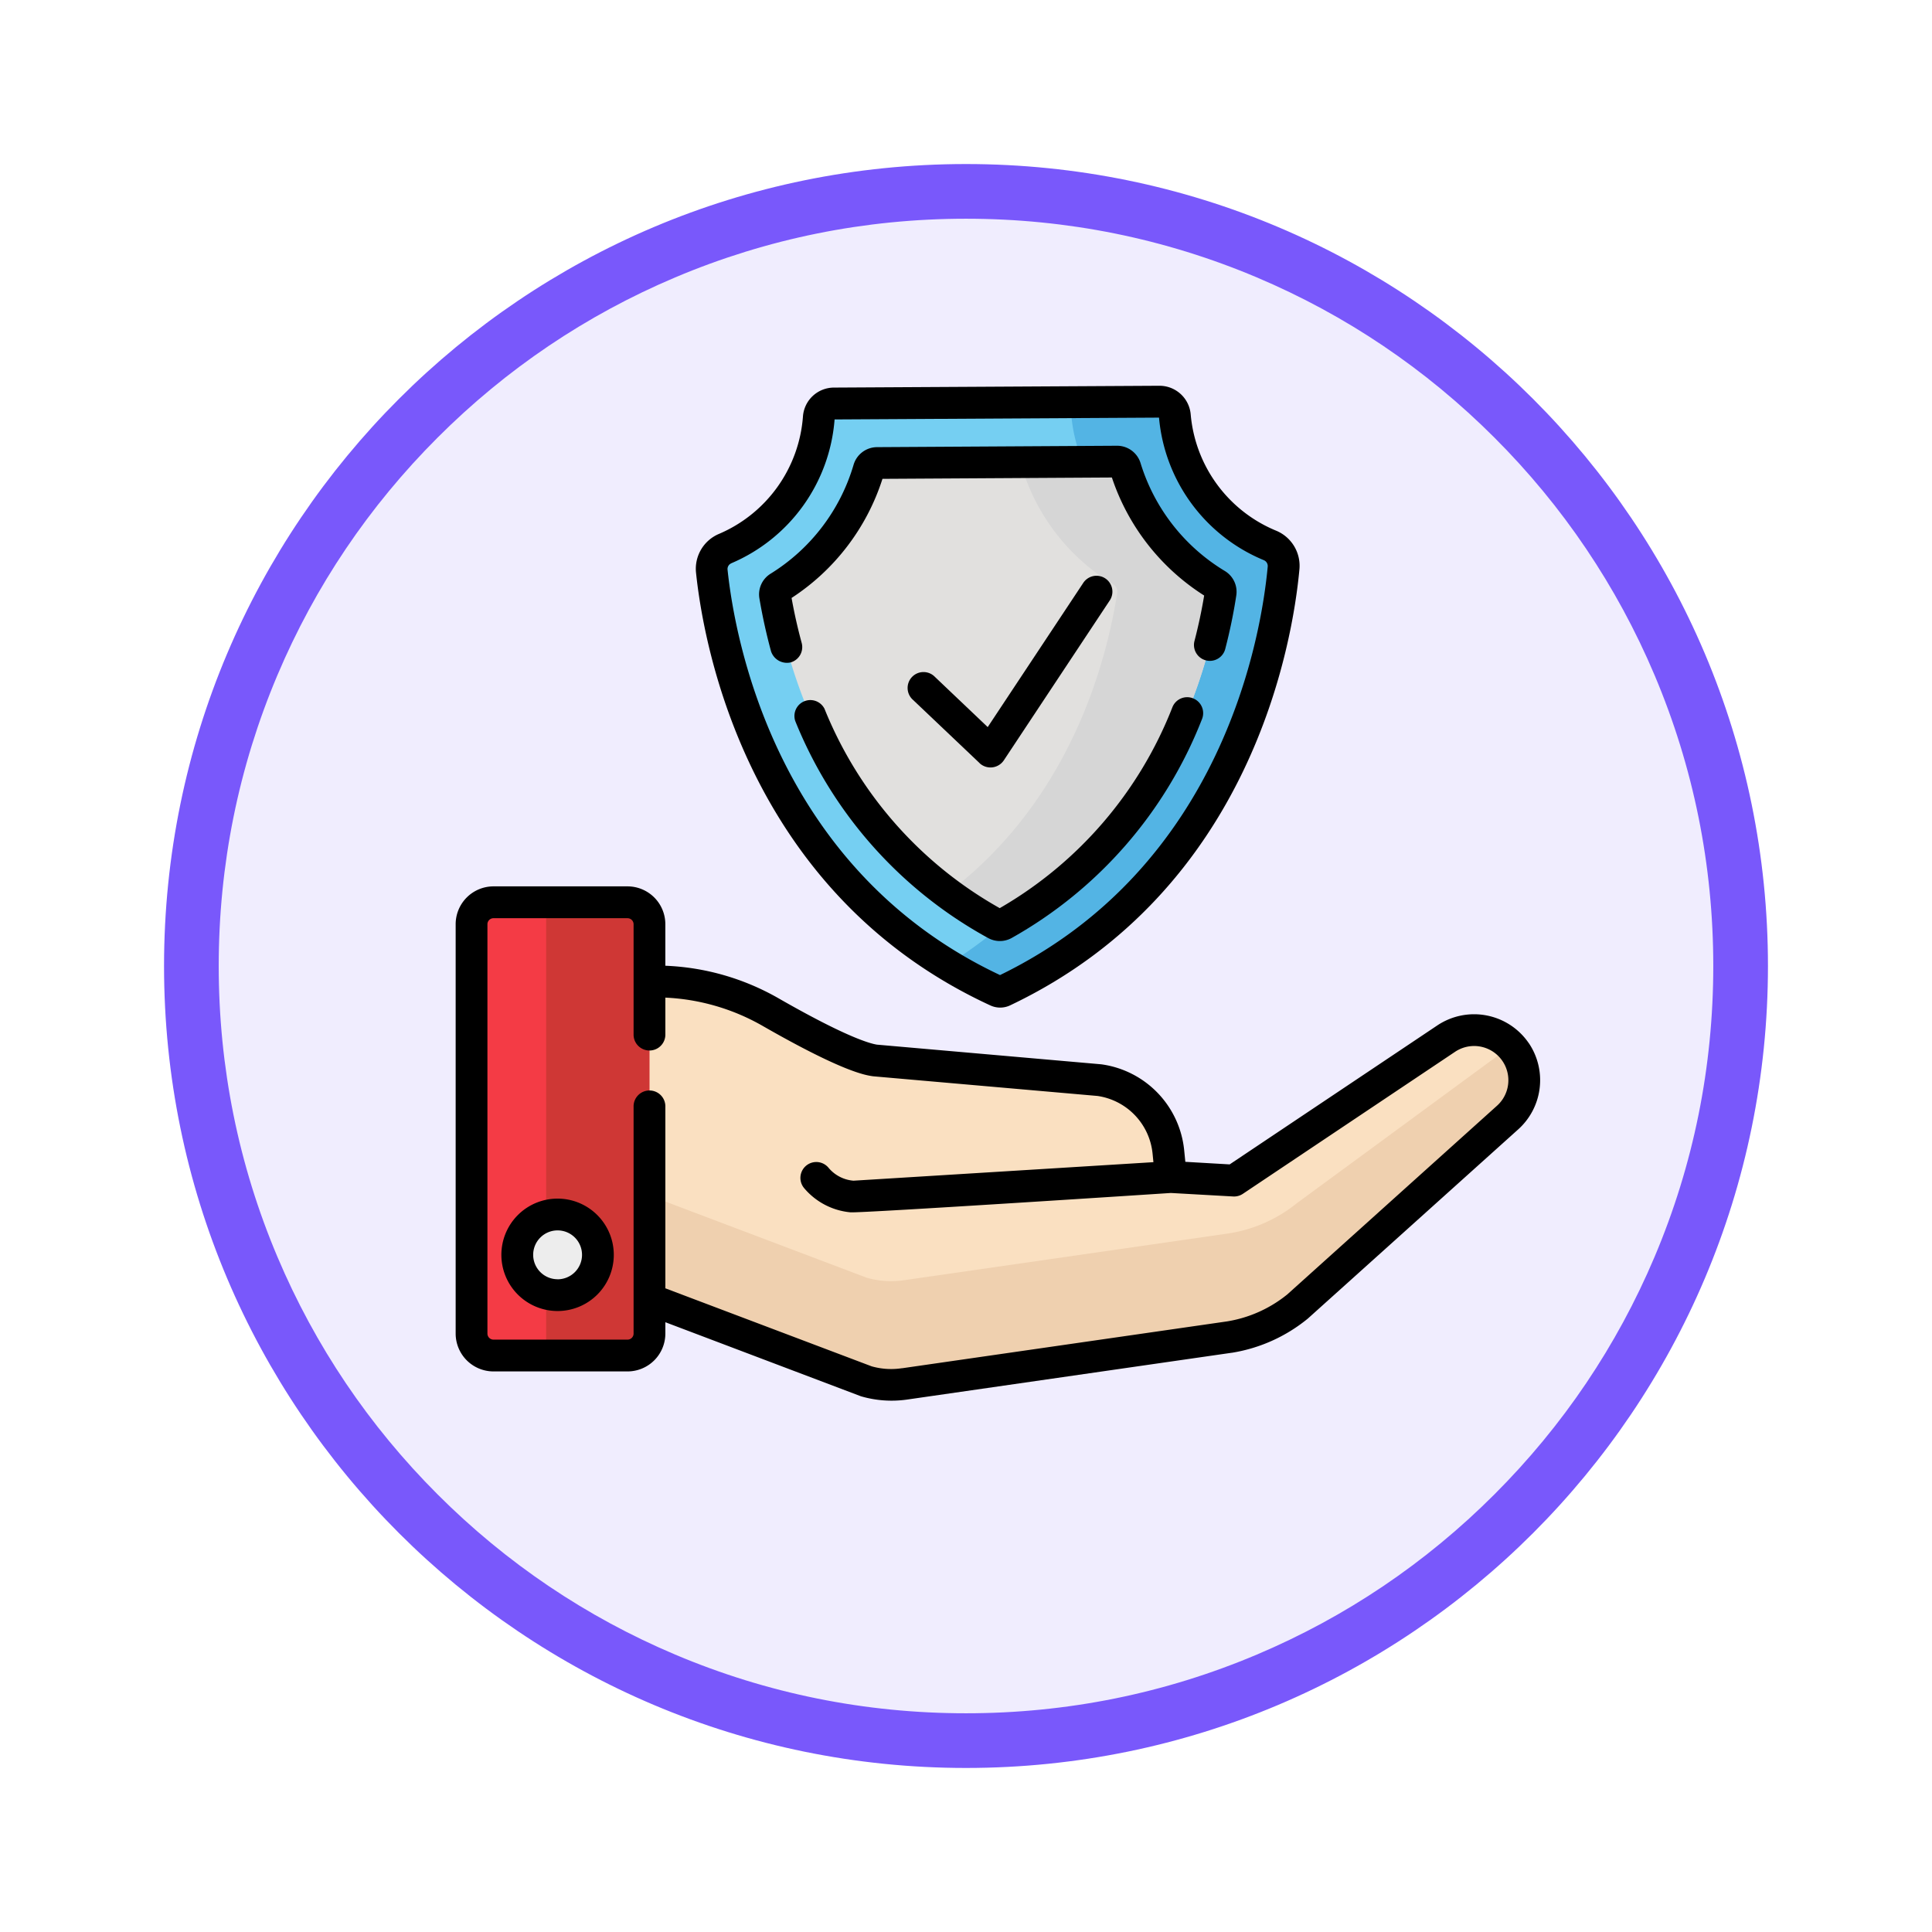 <svg xmlns="http://www.w3.org/2000/svg" xmlns:xlink="http://www.w3.org/1999/xlink" width="106" height="106" viewBox="0 0 106 106">
  <defs>
    <filter id="Trazado_982547" x="0" y="0" width="106" height="106" filterUnits="userSpaceOnUse">
      <feOffset dy="3" input="SourceAlpha"/>
      <feGaussianBlur stdDeviation="3" result="blur"/>
      <feFlood flood-opacity="0.161"/>
      <feComposite operator="in" in2="blur"/>
      <feComposite in="SourceGraphic"/>
    </filter>
  </defs>
  <g id="Grupo_1233180" data-name="Grupo 1233180" transform="translate(9 6)">
    <g id="Grupo_1230961" data-name="Grupo 1230961" transform="translate(0 0)">
      <g id="Grupo_1173169" data-name="Grupo 1173169">
        <g id="Grupo_1172017" data-name="Grupo 1172017">
          <g id="Grupo_1167337" data-name="Grupo 1167337" transform="translate(0)">
            <g id="Grupo_1166720" data-name="Grupo 1166720">
              <g id="Grupo_1164305" data-name="Grupo 1164305">
                <g id="Grupo_1163948" data-name="Grupo 1163948">
                  <g id="Grupo_1158168" data-name="Grupo 1158168">
                    <g id="Grupo_1152576" data-name="Grupo 1152576">
                      <g id="Grupo_1148633" data-name="Grupo 1148633">
                        <g id="Grupo_1148525" data-name="Grupo 1148525">
                          <g transform="matrix(1, 0, 0, 1, -9, -6)" filter="url(#Trazado_982547)">
                            <g id="Trazado_982547-2" data-name="Trazado 982547" transform="translate(9 6)" fill="#f0edfe">
                              <path d="M 44 86.5 C 38.262 86.5 32.696 85.377 27.458 83.161 C 22.397 81.02 17.852 77.956 13.948 74.052 C 10.044 70.148 6.98 65.603 4.839 60.542 C 2.623 55.304 1.5 49.738 1.5 44 C 1.5 38.262 2.623 32.696 4.839 27.458 C 6.98 22.397 10.044 17.852 13.948 13.948 C 17.852 10.044 22.397 6.98 27.458 4.839 C 32.696 2.623 38.262 1.5 44 1.5 C 49.738 1.5 55.304 2.623 60.542 4.839 C 65.603 6.98 70.148 10.044 74.052 13.948 C 77.956 17.852 81.02 22.397 83.161 27.458 C 85.377 32.696 86.5 38.262 86.5 44 C 86.5 49.738 85.377 55.304 83.161 60.542 C 81.02 65.603 77.956 70.148 74.052 74.052 C 70.148 77.956 65.603 81.02 60.542 83.161 C 55.304 85.377 49.738 86.5 44 86.5 Z" stroke="none"/>
                              <path d="M 44 3 C 38.464 3 33.095 4.084 28.042 6.221 C 23.16 8.286 18.775 11.242 15.009 15.009 C 11.242 18.775 8.286 23.16 6.221 28.042 C 4.084 33.095 3 38.464 3 44 C 3 49.536 4.084 54.905 6.221 59.958 C 8.286 64.84 11.242 69.225 15.009 72.991 C 18.775 76.758 23.16 79.714 28.042 81.779 C 33.095 83.916 38.464 85 44 85 C 49.536 85 54.905 83.916 59.958 81.779 C 64.84 79.714 69.225 76.758 72.991 72.991 C 76.758 69.225 79.714 64.84 81.779 59.958 C 83.916 54.905 85 49.536 85 44 C 85 38.464 83.916 33.095 81.779 28.042 C 79.714 23.16 76.758 18.775 72.991 15.009 C 69.225 11.242 64.84 8.286 59.958 6.221 C 54.905 4.084 49.536 3 44 3 M 44 -7.62939453125e-06 C 68.301 -7.62939453125e-06 88 19.699 88 44 C 88 68.301 68.301 88 44 88 C 19.699 88 -7.62939453125e-06 68.301 -7.62939453125e-06 44 C -7.62939453125e-06 19.699 19.699 -7.62939453125e-06 44 -7.62939453125e-06 Z" stroke="none" fill="#7958fb"/>
                            </g>
                          </g>
                        </g>
                      </g>
                    </g>
                  </g>
                </g>
              </g>
            </g>
          </g>
        </g>
      </g>
    </g>
    <g id="proteger_4_" data-name="proteger (4)" transform="translate(16 14.665)">
      <path id="Trazado_1255943" data-name="Trazado 1255943" d="M91.141,284.418,79.5,292.206l-3.468-.195-.136-1.365a4.431,4.431,0,0,0-3.788-3.949l-12.3-1.078c-1.206-.171-3.742-1.511-5.73-2.652a12.653,12.653,0,0,0-6.188-1.681l-6.255-.052v15.292l17.706,6.705a4.813,4.813,0,0,0,2.059.137l.012,0L79.239,300.8a7.89,7.89,0,0,0,3.742-1.677L94.5,288.758a2.751,2.751,0,0,0-3.361-4.34Zm0,0" transform="translate(-36.798 -248.111)" fill="#fae0c1"/>
      <path id="Trazado_1255944" data-name="Trazado 1255944" d="M94.949,312.555a2.739,2.739,0,0,0-.251-.317l-11.717,8.6a7.887,7.887,0,0,1-3.742,1.676l-17.826,2.57-.012,0a4.819,4.819,0,0,1-2.059-.137l-17.706-6.7v5.678l17.706,6.705a4.813,4.813,0,0,0,2.059.137l.012,0L79.239,328.2a7.889,7.889,0,0,0,3.742-1.677L94.5,316.16a2.751,2.751,0,0,0,.448-3.6Zm0,0" transform="translate(-36.798 -275.512)" fill="#efd0af"/>
      <path id="Trazado_1255945" data-name="Trazado 1255945" d="M16.047,269.148H8.692a1.2,1.2,0,0,1-1.2-1.2V245.488a1.2,1.2,0,0,1,1.2-1.2h7.355a1.2,1.2,0,0,1,1.2,1.2v22.457A1.2,1.2,0,0,1,16.047,269.148Zm0,0" transform="translate(-6.618 -215.456)" fill="#f43b45"/>
      <path id="Trazado_1255946" data-name="Trazado 1255946" d="M47.183,244.285H42.719v24.863h4.464a1.2,1.2,0,0,0,1.2-1.2V245.488A1.2,1.2,0,0,0,47.183,244.285Zm0,0" transform="translate(-37.754 -215.456)" fill="#cf3735"/>
      <path id="Trazado_1255947" data-name="Trazado 1255947" d="M151.506,15.78a8.514,8.514,0,0,1-5.215-7.121.841.841,0,0,0-.845-.764l-8.838.052h-.179L127.591,8a.847.847,0,0,0-.837.787,8.514,8.514,0,0,1-5.138,7.173,1.215,1.215,0,0,0-.729,1.245c.406,3.879,2.769,17.09,15.649,23.031a.4.4,0,0,0,.172.037.407.407,0,0,0,.171-.039c12.81-6.092,15.018-19.328,15.378-23.213a1.221,1.221,0,0,0-.751-1.241Zm0,0" transform="translate(-106.833 -6.535)" fill="#75cff2"/>
      <path id="Trazado_1255948" data-name="Trazado 1255948" d="M250.016,15.78A8.514,8.514,0,0,1,244.8,8.658a.841.841,0,0,0-.845-.764l-4.865.029a8.513,8.513,0,0,0,5.241,7.854,1.228,1.228,0,0,1,.758,1.243c-.334,3.6-2.258,15.241-12.746,21.773a26.513,26.513,0,0,0,2.7,1.442.408.408,0,0,0,.172.037.4.4,0,0,0,.171-.039c12.81-6.092,15.018-19.328,15.378-23.213a1.222,1.222,0,0,0-.752-1.241Zm0,0" transform="translate(-205.343 -6.535)" fill="#53b4e4"/>
      <path id="Trazado_1255949" data-name="Trazado 1255949" d="M162.85,61.566c-8.814-4.784-11.37-13.657-12.1-18.01a.466.466,0,0,1,.212-.474,11.392,11.392,0,0,0,4.932-6.478.468.468,0,0,1,.447-.335l13.177-.077a.467.467,0,0,1,.451.33,11.393,11.393,0,0,0,5.008,6.42.465.465,0,0,1,.218.471c-.681,4.362-3.132,13.265-11.89,18.151a.471.471,0,0,1-.453,0Zm0,0" transform="translate(-133.223 -31.544)" fill="#e1e0de"/>
      <path id="Trazado_1255950" data-name="Trazado 1255950" d="M246.954,42.941a11.4,11.4,0,0,1-5.008-6.42.467.467,0,0,0-.451-.33l-5.313.031a11.392,11.392,0,0,0,5.1,6.719.464.464,0,0,1,.217.47c-.609,3.9-2.632,11.426-9.31,16.47a22.292,22.292,0,0,0,2.645,1.685.471.471,0,0,0,.453,0c8.758-4.886,11.209-13.789,11.89-18.152a.465.465,0,0,0-.218-.471Zm0,0" transform="translate(-205.202 -31.544)" fill="#d6d6d6"/>
      <path id="Trazado_1255951" data-name="Trazado 1255951" d="M33.5,393.88a2.212,2.212,0,1,1-2.212-2.212A2.212,2.212,0,0,1,33.5,393.88Zm0,0" transform="translate(-25.695 -345.711)" fill="#ededed"/>
      <path id="Trazado_1255952" data-name="Trazado 1255952" d="M217.475,100.7a.88.88,0,0,0,1.327-.151l5.8-8.755a.872.872,0,1,0-1.453-.963l-5.228,7.889-2.9-2.758a.872.872,0,1,0-1.2,1.264l3.658,3.473Zm0,0" transform="translate(-188.73 -79.493)"/>
      <path id="Trazado_1255953" data-name="Trazado 1255953" d="M129.555,34.5a1.291,1.291,0,0,0,.534.117h.007a1.275,1.275,0,0,0,.541-.123c13.253-6.3,15.5-19.9,15.871-23.92a2.083,2.083,0,0,0-1.285-2.126,7.617,7.617,0,0,1-4.681-6.392A1.721,1.721,0,0,0,138.835.5h-.01L120.969.6a1.708,1.708,0,0,0-1.7,1.591,7.618,7.618,0,0,1-4.612,6.439,2.076,2.076,0,0,0-1.253,2.137c.419,4.013,2.825,17.585,16.151,23.733ZM115.342,10.237a9.353,9.353,0,0,0,5.663-7.889l17.8-.1a9.355,9.355,0,0,0,5.746,7.819.351.351,0,0,1,.218.355c-.35,3.765-2.441,16.462-14.687,22.411-12.317-5.8-14.555-18.477-14.949-22.238a.343.343,0,0,1,.205-.354Zm0,0" transform="translate(-100.215)"/>
      <path id="Trazado_1255954" data-name="Trazado 1255954" d="M143.905,40.077a.919.919,0,0,0,1.07.612.873.873,0,0,0,.612-1.069c-.222-.818-.409-1.647-.555-2.469a12.257,12.257,0,0,0,4.987-6.535l12.587-.074a12.257,12.257,0,0,0,5.063,6.476c-.137.824-.314,1.656-.527,2.477a.872.872,0,1,0,1.688.437c.25-.964.453-1.943.6-2.909a1.333,1.333,0,0,0-.628-1.352,10.519,10.519,0,0,1-4.626-5.929A1.348,1.348,0,0,0,162.9,28.8h-.008l-13.178.077a1.348,1.348,0,0,0-1.278.961,10.519,10.519,0,0,1-4.556,5.983,1.332,1.332,0,0,0-.612,1.359c.163.964.377,1.939.638,2.9Zm0,0" transform="translate(-126.602 -25.009)"/>
      <path id="Trazado_1255955" data-name="Trazado 1255955" d="M181.616,147.6a.871.871,0,0,0-1.138.473A21.953,21.953,0,0,1,171,159.108a21.962,21.962,0,0,1-9.616-10.942.872.872,0,0,0-1.6.683,23.643,23.643,0,0,0,10.583,11.9,1.334,1.334,0,0,0,1.293-.007,23.636,23.636,0,0,0,10.435-12,.871.871,0,0,0-.473-1.138Zm0,0" transform="translate(-141.149 -129.947)"/>
      <path id="Trazado_1255956" data-name="Trazado 1255956" d="M24.669,384.273a3.084,3.084,0,1,0,3.084,3.084A3.087,3.087,0,0,0,24.669,384.273Zm0,4.424a1.34,1.34,0,1,1,1.341-1.341A1.342,1.342,0,0,1,24.669,388.7Zm0,0" transform="translate(-19.077 -339.176)"/>
      <path id="Trazado_1255957" data-name="Trazado 1255957" d="M58.874,245.485a3.631,3.631,0,0,0-5.014-.97l-11.394,7.626L40.034,252l-.062-.623a5.29,5.29,0,0,0-4.533-4.725l-.046-.005-12.277-1.076c-.415-.065-1.745-.447-5.4-2.542a13.558,13.558,0,0,0-6.212-1.787v-2.28a2.077,2.077,0,0,0-2.075-2.075H2.075A2.078,2.078,0,0,0,0,238.966v22.457A2.078,2.078,0,0,0,2.075,263.5H9.43a2.078,2.078,0,0,0,2.075-2.075V260.8l10.732,4.064a6,6,0,0,0,2.5.184l17.832-2.571.013,0a8.768,8.768,0,0,0,4.155-1.862l.032-.027,11.517-10.358a3.631,3.631,0,0,0,.59-4.746Zm-1.751,3.447-11.5,10.347a7.023,7.023,0,0,1-3.306,1.477l-17.819,2.569-.015,0h-.009a3.915,3.915,0,0,1-1.651-.105L11.505,258.94v-9.953a.872.872,0,1,0-1.743,0v12.436a.332.332,0,0,1-.332.332H2.075a.332.332,0,0,1-.332-.332V238.966a.332.332,0,0,1,.332-.332H9.43a.332.332,0,0,1,.332.332v6.084a.872.872,0,0,0,1.743,0v-2.059a11.806,11.806,0,0,1,5.344,1.555c4.406,2.527,5.637,2.7,6.041,2.759l.046.005,12.279,1.076a3.551,3.551,0,0,1,3.022,3.169l.046.464-16.438,1.015-.033,0a1.986,1.986,0,0,1-1.356-.71.871.871,0,0,0-1.339,1.116,3.774,3.774,0,0,0,2.539,1.33c.538.056,17.585-1.061,17.585-1.061l3.417.192a.869.869,0,0,0,.533-.146l11.638-7.789a1.879,1.879,0,0,1,2.291,2.969Zm0,0" transform="translate(0 -208.921)"/>
    </g>
  </g>
</svg>
